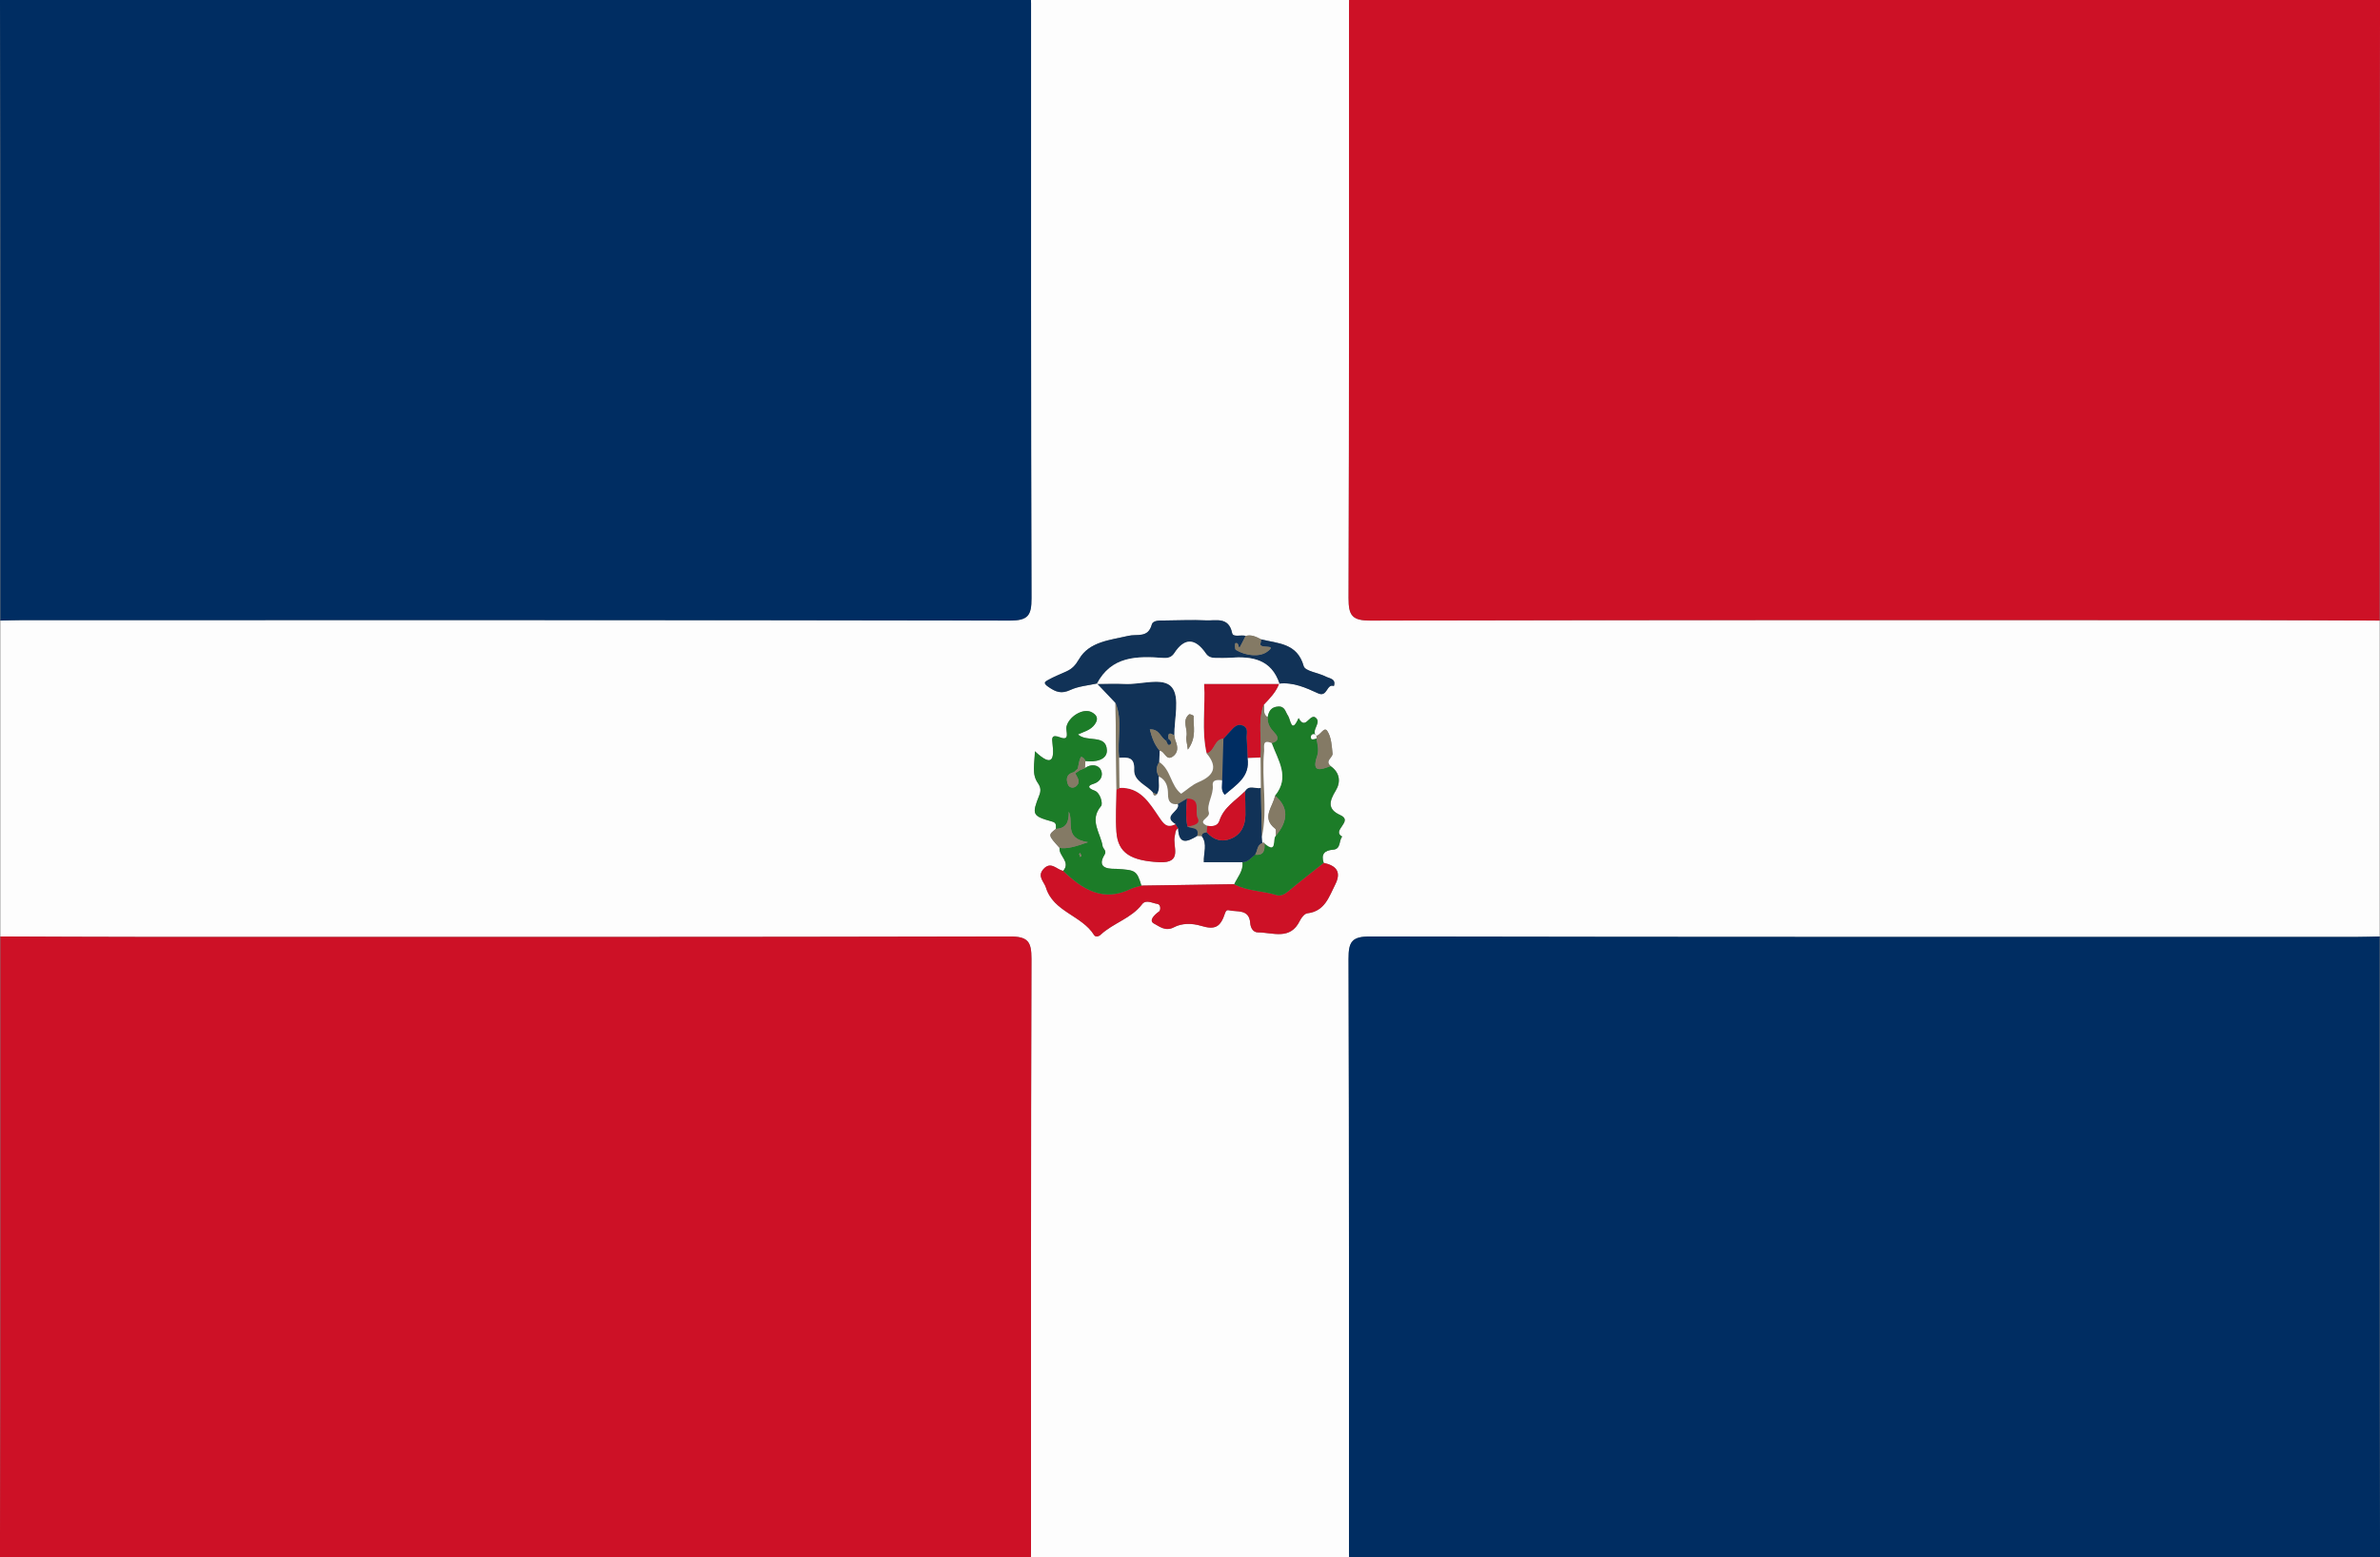 <?xml version="1.0" encoding="utf-8"?>
<!-- Generator: Adobe Illustrator 28.2.0, SVG Export Plug-In . SVG Version: 6.00 Build 0)  -->
<svg version="1.1" id="Capa_1" xmlns="http://www.w3.org/2000/svg" xmlns:xlink="http://www.w3.org/1999/xlink" x="0px" y="0px"
	 viewBox="0 0 639.98 418.81" style="enable-background:new 0 0 639.98 418.81;" xml:space="preserve">
<rect x="0" y="0" width="639.98" height="418.81" fill="#808080" stroke="none"/>
<style type="text/css">
	.st0{fill:#FFFFFF;}
	.st1{fill:#FDFDFD;}
	.st2{fill:#002D62;}
	.st3{fill:#CD1126;}
	.st4{fill:#1C7C28;}
	.st5{fill:#113257;}
	.st6{fill:#847A65;}
</style>
<g>
	<path class="st1" d="M362.98,422.81c-28.66,0-57.31,0-85.97,0c0.08-1.66,0.23-3.32,0.23-4.97c0.01-53.3-0.05-106.6,0.12-159.9
		c0.02-4.7-0.96-6.06-5.91-6.05c-77.96,0.18-155.92,0.13-233.88,0.12c-12.49,0-24.98-0.08-37.47-0.12c0-28.32,0-56.64,0-84.96
		c2-0.04,3.99-0.12,5.99-0.12c88.46-0.01,176.93-0.05,265.39,0.12c4.95,0.01,5.9-1.35,5.89-6.04c-0.18-53.3-0.11-106.61-0.12-159.91
		c0-1.66-0.15-3.31-0.24-4.97c28.66,0,57.31,0,85.97,0c-0.08,1.66-0.23,3.32-0.23,4.97c-0.01,53.3,0.05,106.6-0.12,159.9
		c-0.02,4.7,0.96,6.06,5.91,6.05c77.96-0.18,155.92-0.13,233.88-0.12c12.49,0,24.98,0.08,37.47,0.12c0,28.32,0,56.64,0,84.96
		c-2,0.04-3.99,0.12-5.99,0.12c-88.46,0.01-176.93,0.05-265.39-0.12c-4.95-0.01-5.9,1.35-5.89,6.04
		c0.18,53.3,0.11,106.61,0.12,159.91C362.74,419.5,362.9,421.15,362.98,422.81z M321.93,224.83c0.4,0.01,0.81,0.03,1.21,0.04
		c1.62,2.14,0.46,4.54,0.57,7.03c3.51,0,6.95,0,10.4,0c0.28,2.35-1.33,4.01-2.21,5.93c-8.33,0.13-16.66,0.25-24.98,0.38
		c-1.24-4.14-1.65-4.17-6.68-4.5c-0.9-0.06-5.89,0.43-3.21-3.87c0.6-0.97-0.46-1.65-0.54-2.17c-0.5-3.54-3.74-7-0.42-10.87
		c0.52-0.61-0.19-3.59-1.77-4.14c-1.72-0.61-1.94-1.32-0.45-1.76c2.28-0.66,2.82-2.46,2.17-3.79c-0.7-1.45-2.69-1.69-4.3-0.51
		c0.04-0.64,0.08-1.27,0.12-1.91c2.66,0.36,5.9-0.26,5.79-2.92c-0.19-4.41-5.38-2-7.77-4.23c1.64-0.77,3.4-1.13,4.54-2.74
		c1.15-1.63,0.36-2.58-0.83-3.22c-2.36-1.27-6.31,1.25-6.82,3.98c-0.19,1.04,1.1,3.85-1.67,2.78c-2.42-0.93-2.23,0.3-2.07,1.62
		c0.49,4.16,0.04,6.59-4.73,2.11c-0.07,3.38-0.91,6.13,0.8,8.55c0.8,1.14,0.83,2.12,0.4,3.22c-2.08,5.29-1.96,5.62,3.53,7.17
		c1.18,0.34,0.89,1.17,0.92,1.94c-2.14,1.66-2.14,1.66,0.98,5.12c-0.27,2.15,3.06,3.74,0.98,6.18c-1.75-0.31-3.28-2.73-5.31-0.47
		c-1.76,1.96,0.2,3.4,0.68,4.98c2,6.53,9.64,7.45,12.95,12.76c0.38,0.6,1.23,0.42,1.76-0.09c3.39-3.17,8.21-4.35,11.15-8.21
		c1.04-1.36,2.77-0.26,4.11-0.08c0.94,0.13,0.92,1.71,0.45,2.04c-1.35,0.94-2.88,2.52-1.29,3.29c1.25,0.61,2.95,2.22,5.32,0.94
		c2.02-1.09,4.76-1.13,7.27-0.37c3.77,1.14,5.22,0.35,6.46-3.47c0.21-0.64,0.54-0.82,0.94-0.73c2.29,0.56,5.53-0.45,5.82,3.5
		c0.09,1.26,0.8,2.46,2.06,2.46c4,0,8.68,2.21,11.27-3.12c0.4-0.83,1.26-1.92,2.01-2.01c4.7-0.55,5.8-4.38,7.5-7.73
		c1.76-3.47,0.24-5.11-3.09-5.84c-0.78-2.35,0.21-3.37,2.55-3.55c2.17-0.16,1.5-2.43,2.44-3.52c-3.01-1.66,3.19-4.14-0.53-5.8
		c-3.48-1.56-2.95-3.71-1.22-6.54c1.39-2.26,1.21-4.85-1.37-6.62c-1.68-1.44,0.6-2.3,0.5-3.38c-0.21-2.08-0.32-4.44-1.4-6.06
		c-0.89-1.35-1.8,1.19-3.01,1.29c-1.46-1.62,1.89-3.71-0.39-5.08c-1.56-0.38-2.53,3.54-4.29,0.3c-1.96,4.44-2.16,0.36-2.86-0.64
		c-0.72-1.02-0.81-2.58-2.65-2.46c-1.87,0.12-2.53,1.28-2.81,2.87c-1.46-0.77-0.75-2.23-1.07-3.36c1.61-1.72,3.3-3.38,4.12-5.68
		c3.81-0.43,7.2,1.1,10.47,2.61c2.57,1.18,2.25-2.7,4.26-1.96c0.64-1.97-1.18-2.02-2.14-2.52c-2.01-1.05-5.6-1.45-5.98-2.83
		c-1.75-6.23-6.91-6.06-11.48-7.21c-1.29-0.68-2.58-1.34-4.12-0.91c-1.23-0.39-3.38,0.48-3.64-0.76c-0.93-4.49-4.37-3.28-7.08-3.42
		c-3.63-0.19-7.29,0-10.93,0.03c-1.34,0.01-3.26-0.14-3.59,1.09c-1.02,3.71-3.95,2.48-6.31,3.04c-4.87,1.15-10.5,1.53-13.25,6.26
		c-1.01,1.73-1.89,2.62-3.45,3.33c-1.65,0.75-3.35,1.41-4.92,2.3c-0.81,0.46-1.42,0.78,0.12,1.84c2.09,1.44,3.53,1.93,5.94,0.81
		c2.18-1.01,4.75-1.19,7.15-1.73c1.65,1.74,3.3,3.48,4.95,5.22c0.09,7.75,0.18,15.5,0.28,23.25c-0.03,3.82-0.29,7.66-0.02,11.46
		c0.41,5.75,3.96,7.72,11.43,8.14c6.57,0.36,3.6-4.23,4.25-6.97c0.19-0.79,0.08-1.67,0.92-2.16
		C316.96,227.36,319.3,226.45,321.93,224.83z"/>
	<path class="st2" d="M277.01-4c0.08,1.66,0.24,3.31,0.24,4.97c0.01,53.3-0.05,106.61,0.12,159.91c0.02,4.69-0.93,6.05-5.89,6.04
		c-88.46-0.17-176.93-0.13-265.39-0.12c-2,0-3.99,0.08-5.99,0.12C0.1,111.28,0.14,55.64,0,0c-0.01-3.42,0.67-4.1,4.1-4.09
		C95.07-3.97,186.04-4,277.01-4z"/>
	<path class="st3" d="M639.89,166.92c-12.49-0.04-24.98-0.12-37.47-0.12c-77.96-0.01-155.92-0.06-233.88,0.12
		c-4.95,0.01-5.92-1.35-5.91-6.05c0.18-53.3,0.11-106.6,0.12-159.9c0-1.66,0.15-3.32,0.23-4.97c90.97,0,181.94,0.02,272.91-0.1
		c3.42,0,4.1,0.67,4.1,4.09C639.85,55.64,639.89,111.28,639.89,166.92z"/>
	<path class="st3" d="M0.1,251.89c12.49,0.04,24.98,0.12,37.47,0.12c77.96,0.01,155.92,0.06,233.88-0.12
		c4.95-0.01,5.92,1.35,5.91,6.05c-0.18,53.3-0.11,106.6-0.12,159.9c0,1.66-0.15,3.32-0.23,4.97c-90.87,0-181.74-0.02-272.61,0.08
		c-3.44,0-4.43-0.5-4.41-4.27C0.15,363.05,0.1,307.47,0.1,251.89z"/>
	<path class="st2" d="M362.98,422.81c-0.08-1.66-0.24-3.31-0.24-4.97c-0.01-53.3,0.05-106.61-0.12-159.91
		c-0.02-4.69,0.93-6.05,5.89-6.04c88.46,0.17,176.93,0.13,265.39,0.12c2,0,3.99-0.08,5.99-0.12c0,55.64-0.04,111.28,0.1,166.92
		c0.01,3.42-0.67,4.1-4.1,4.09C544.92,422.79,453.95,422.81,362.98,422.81z"/>
	<path class="st3" d="M306.92,238.21c8.33-0.13,16.66-0.25,24.98-0.38c3.54,1.88,7.6,1.75,11.34,2.91c1.1,0.34,2.16-0.16,3.15-0.99
		c3.12-2.63,6.35-5.11,9.55-7.66c3.33,0.73,4.85,2.37,3.09,5.84c-1.7,3.36-2.8,7.19-7.5,7.73c-0.75,0.09-1.61,1.18-2.01,2.01
		c-2.59,5.33-7.26,3.13-11.27,3.12c-1.26,0-1.97-1.2-2.06-2.46c-0.28-3.95-3.53-2.94-5.82-3.5c-0.4-0.1-0.73,0.08-0.94,0.73
		c-1.24,3.82-2.69,4.61-6.46,3.47c-2.51-0.76-5.24-0.72-7.27,0.37c-2.37,1.27-4.07-0.33-5.32-0.94c-1.59-0.77-0.06-2.35,1.29-3.29
		c0.48-0.33,0.5-1.91-0.45-2.04c-1.34-0.18-3.07-1.28-4.11,0.08c-2.94,3.86-7.76,5.04-11.15,8.21c-0.54,0.5-1.39,0.69-1.76,0.09
		c-3.31-5.31-10.94-6.23-12.95-12.76c-0.48-1.57-2.44-3.01-0.68-4.98c2.03-2.26,3.56,0.16,5.31,0.47
		c5.17,4.97,10.71,8.48,18.19,4.84C304.97,238.66,305.97,238.5,306.92,238.21z"/>
	<path class="st4" d="M355.93,232.1c-3.19,2.54-6.43,5.03-9.55,7.66c-0.99,0.83-2.04,1.34-3.15,0.99c-3.74-1.16-7.8-1.03-11.34-2.91
		c0.88-1.92,2.49-3.58,2.21-5.93c1.53,0,2.33-1.22,3.39-2.01c2.39,0.25,2.64-1.24,2.51-3.06c3.54,3.07,2.04-1.37,3.06-2.06
		c3.46-4.07,3.38-7.77-0.23-10.78c4.11-4.99,0.78-9.51-0.89-14.13c1.84-0.46,1.97-1.51,0.79-2.74c-1.16-1.21-2-2.47-1.87-4.21
		c0.28-1.6,0.94-2.76,2.81-2.87c1.84-0.11,1.93,1.44,2.65,2.46c0.7,1,0.9,5.08,2.86,0.64c1.77,3.24,2.74-0.69,4.29-0.3
		c2.28,1.37-1.07,3.46,0.39,5.08c0,0,0.08-0.11,0.08-0.11c-0.85-0.78-1.53-0.08-1.47,0.53c0.09,0.86,0.95,0.39,1.51,0.27
		c0.27,1.59,0.74,3.12,0.17,4.78c-1.58,4.6,1.05,3.63,3.62,2.67c2.57,1.77,2.76,4.35,1.37,6.62c-1.74,2.82-2.27,4.98,1.22,6.54
		c3.73,1.67-2.48,4.14,0.53,5.8c-0.94,1.09-0.27,3.35-2.44,3.52C356.15,228.73,355.16,229.75,355.93,232.1z"/>
	<path class="st4" d="M306.92,238.21c-0.95,0.29-1.95,0.45-2.83,0.88c-7.48,3.64-13.02,0.14-18.19-4.84
		c2.08-2.44-1.25-4.02-0.98-6.18c2.03,0.29,3.91-0.24,7.64-1.53c-6.58-0.98-3.78-5.3-5.17-8.23c0.08,2.7-0.61,4.51-3.45,4.65
		c-0.03-0.77,0.26-1.6-0.92-1.94c-5.49-1.56-5.61-1.88-3.53-7.17c0.43-1.1,0.41-2.08-0.4-3.22c-1.71-2.42-0.87-5.18-0.8-8.55
		c4.77,4.48,5.22,2.05,4.73-2.11c-0.16-1.32-0.35-2.56,2.07-1.62c2.76,1.06,1.47-1.74,1.67-2.78c0.51-2.73,4.46-5.25,6.82-3.98
		c1.19,0.64,1.98,1.59,0.83,3.22c-1.14,1.61-2.9,1.98-4.54,2.74c2.39,2.23,7.58-0.17,7.77,4.23c0.11,2.66-3.13,3.28-5.79,2.92
		c-0.16-0.7-1.07-1.32-1.23-1.02c-0.49,0.9-0.57,2.03-0.8,3.06c-0.34,0.32-0.69,0.63-1.03,0.95c-1.99,0.45-2.24,1.83-1.59,3.39
		c0.34,0.82,1.4,1.02,2.12,0.43c1.42-1.16,0.39-2.35-0.19-3.49c0.39-0.27,0.78-0.55,1.18-0.82c0.48-0.2,0.95-0.4,1.43-0.6
		c1.61-1.17,3.6-0.94,4.3,0.51c0.65,1.34,0.11,3.13-2.17,3.79c-1.49,0.43-1.27,1.15,0.45,1.76c1.58,0.56,2.3,3.54,1.77,4.14
		c-3.32,3.87-0.08,7.33,0.42,10.87c0.07,0.52,1.14,1.2,0.54,2.17c-2.68,4.3,2.31,3.81,3.21,3.87
		C305.27,234.05,305.68,234.07,306.92,238.21z M290.8,230.2c-0.11-0.26-0.22-0.52-0.33-0.78c-0.1,0.11-0.31,0.24-0.29,0.32
		c0.06,0.27,0.2,0.52,0.31,0.78C290.6,230.42,290.7,230.31,290.8,230.2z"/>
	<path class="st5" d="M339.08,171.97c4.57,1.15,9.74,0.98,11.48,7.21c0.39,1.38,3.97,1.78,5.98,2.83c0.96,0.5,2.78,0.55,2.14,2.52
		c-2.02-0.74-1.69,3.14-4.26,1.96c-3.27-1.5-6.66-3.04-10.47-2.61c0,0,0.1,0.07,0.1,0.07c-2.16-6.62-7.37-7.46-13.28-7.03
		c-1.32,0.1-2.66,0.07-3.98,0.05c-1.01-0.01-1.89-0.24-2.54-1.2c-2.89-4.21-5.77-4.25-8.47-0.09c-0.78,1.2-1.84,1.37-2.99,1.29
		c-7.08-0.51-13.94-0.53-17.86,6.99c0,0,0.07-0.12,0.07-0.12c-2.4,0.54-4.97,0.72-7.15,1.73c-2.41,1.12-3.85,0.63-5.94-0.81
		c-1.54-1.06-0.93-1.38-0.12-1.84c1.57-0.89,3.27-1.55,4.92-2.3c1.56-0.71,2.44-1.6,3.45-3.33c2.75-4.73,8.38-5.11,13.25-6.26
		c2.36-0.56,5.29,0.68,6.31-3.04c0.34-1.23,2.26-1.08,3.59-1.09c3.64-0.02,7.3-0.21,10.93-0.03c2.71,0.14,6.15-1.06,7.08,3.42
		c0.26,1.24,2.41,0.37,3.64,0.76c-0.55,1.06-1.09,2.12-1.64,3.18c-0.52-0.32-0.16-1.49-1.12-1.22c-0.14,0.04-0.19,1.6,0.12,1.79
		c2.69,1.64,6.39,1.96,8.37,0.53c3.28-2.37-2.49-0.49-1.72-2.39C339.09,172.66,339.04,172.3,339.08,171.97z"/>
	<path class="st5" d="M299.95,189.07c-1.65-1.74-3.3-3.48-4.95-5.22c0,0-0.07,0.12-0.07,0.12c2.49-0.01,4.98-0.14,7.45,0
		c4.41,0.25,10.44-1.98,12.77,0.94c2.19,2.74,0.58,8.52,0.64,12.96c-1.14-0.84-1.83-0.86-1.59,0.86c-0.21,0.18-0.42,0.36-0.63,0.53
		c-1.49-0.81-1.79-3.23-4.38-3.06c0.56,2.19,1.23,4.11,2.65,5.73c-0.04,1.02-0.08,2.04-0.11,3.06c-0.87,1.26-0.93,2.55-0.09,3.85
		c-0.16,1.61,0.42,3.3-0.54,4.82c-0.34-0.14-0.69-0.28-1.03-0.42c-1.7-2.11-5.23-3.01-5.09-6.26c0.15-3.44-1.81-3.26-4.04-3.17
		C300.35,198.92,301.97,193.87,299.95,189.07z"/>
	<path class="st3" d="M343.95,183.88c-0.82,2.3-2.51,3.96-4.12,5.68c-1.73,4.64-0.41,9.47-0.86,14.19c-1.17,0.05-2.33,0.11-3.5,0.16
		c-0.08-1.78-0.09-3.56-0.25-5.33c-0.11-1.19,0.62-2.73-0.99-3.42c-1.49-0.63-2.41,0.43-3.29,1.4c-0.65,0.71-1.3,1.43-1.95,2.15
		c-2.53,0.13-2.31,3.42-4.52,3.93c-1.43-6.14-0.31-12.38-0.67-18.7c6.77,0,13.51,0,20.26,0L343.95,183.88z"/>
	<path class="st3" d="M316.8,222.78c-0.84,0.5-0.73,1.37-0.92,2.16c-0.65,2.74,2.32,7.33-4.25,6.97
		c-7.46-0.41-11.02-2.39-11.43-8.14c-0.27-3.8,0-7.64,0.03-11.46c0.32-0.03,0.59-0.16,0.8-0.4c5.57-0.25,8.05,4.01,10.57,7.73
		c1.31,1.93,2.13,3.19,4.48,2.03C316.32,222.04,316.56,222.41,316.8,222.78z"/>
	<path class="st5" d="M337.5,229.9c-1.06,0.78-1.86,2.01-3.39,2.01c-3.44,0-6.89,0-10.4,0c-0.12-2.5,1.05-4.9-0.58-7.04
		c0.01-0.9,0.76-0.86,1.34-1.03c1.81,2.11,4.11,2.79,6.62,1.71c2.69-1.15,3.76-3.53,3.79-6.36c0.02-2.12-0.06-4.25-0.1-6.37
		c1.1-1.85,2.84-0.55,4.26-0.88c0.09,4.38,0.19,8.75,0.28,13.13c0.04,0.57,0.08,1.15,0.11,1.72
		C337.93,227.29,338.21,228.9,337.5,229.9z"/>
	<path class="st6" d="M324.48,223.84c-0.58,0.17-1.32,0.13-1.33,1.03c-0.4-0.01-0.8-0.03-1.21-0.04c0.66-2.43-1.52-1.89-2.61-2.49
		c1.42-0.26,3.62-0.62,2.73-2.34c-0.89-1.72,1.07-5.22-2.85-5.21c-0.84,0.5-1.67,0.99-2.51,1.49c-1.93,0.22-2.62-0.71-2.62-2.58
		c0-1.97-0.41-3.86-2.44-4.86c-0.84-1.31-0.77-2.59,0.09-3.86c3.14,2.01,3.02,6.33,5.88,8.52c1.59-1.1,2.97-2.42,4.61-3.1
		c4.12-1.72,5.38-4.04,2.24-7.75c2.2-0.51,1.99-3.8,4.52-3.93c-0.11,3.72-0.23,7.43-0.34,11.15c-1.17-0.11-2.7-0.25-2.53,1.37
		c0.27,2.61-1.73,5.04-1.06,7.23c0.49,1.62-3.45,2.3-0.4,3.65C324.59,222.7,324.53,223.27,324.48,223.84z"/>
	<path class="st6" d="M339.33,225.07c-0.09-4.38-0.19-8.75-0.29-13.13c-0.03-2.73-0.06-5.46-0.08-8.19
		c0.45-4.72-0.87-9.54,0.86-14.19c0.31,1.13-0.39,2.59,1.07,3.36c-0.13,1.74,0.71,3.01,1.87,4.21c1.18,1.23,1.05,2.28-0.79,2.74
		c-2.69-1.11-1.92,0.99-2.04,2.22C339.17,209.74,340.94,217.45,339.33,225.07z"/>
	<path class="st6" d="M357.81,206.08c-2.58,0.96-5.21,1.92-3.62-2.67c0.57-1.66,0.1-3.2-0.17-4.78c-0.03-0.27-0.05-0.53-0.04-0.8
		c0,0-0.08,0.11-0.08,0.11c1.21-0.11,2.12-2.64,3.01-1.29c1.08,1.63,1.2,3.99,1.4,6.06C358.41,203.77,356.13,204.64,357.81,206.08z"
		/>
	<path class="st6" d="M283.95,222.95c2.84-0.13,3.53-1.94,3.45-4.65c1.39,2.93-1.41,7.25,5.17,8.23c-3.73,1.3-5.61,1.82-7.64,1.53
		C281.81,224.62,281.81,224.62,283.95,222.95z"/>
	<path class="st5" d="M319.32,222.35c1.09,0.6,3.27,0.05,2.61,2.49c-2.63,1.62-4.98,2.53-5.14-2.05c-0.24-0.37-0.48-0.74-0.71-1.11
		c-3.76-2.25,1.37-3.48,0.62-5.39c0.84-0.5,1.67-0.99,2.5-1.49C318.95,217.32,318.79,219.84,319.32,222.35z"/>
	<path class="st6" d="M339.08,171.97c-0.03,0.33,0.01,0.69-0.11,0.98c-0.78,1.9,4.99,0.02,1.72,2.39c-1.98,1.43-5.68,1.11-8.37-0.53
		c-0.31-0.19-0.25-1.75-0.12-1.79c0.96-0.27,0.6,0.91,1.12,1.22c0.55-1.06,1.09-2.12,1.64-3.18
		C336.49,170.63,337.79,171.29,339.08,171.97z"/>
	<path class="st6" d="M301.03,211.92c-0.21,0.24-0.48,0.37-0.8,0.4c-0.09-7.75-0.19-15.5-0.28-23.25c2.02,4.8,0.4,9.85,0.99,14.75
		C300.97,206.52,301,209.22,301.03,211.92z"/>
	<path class="st6" d="M291.73,206.6c-0.48,0.2-0.95,0.4-1.43,0.6c-0.16-0.15-0.32-0.31-0.48-0.46c0.24-1.04,0.32-2.16,0.81-3.06
		c0.17-0.31,1.07,0.32,1.23,1.02C291.82,205.33,291.77,205.96,291.73,206.6z"/>
	<path class="st1" d="M339.33,225.07c1.61-7.62-0.16-15.33,0.59-22.97c0.12-1.23-0.64-3.33,2.04-2.22c1.67,4.62,5,9.14,0.89,14.13
		c-0.48,2.95-3.82,5.9,0.05,8.89c0.34,0.26,0.13,1.24,0.18,1.89c-1.02,0.69,0.48,5.13-3.06,2.06c0,0-0.27-0.24-0.27-0.24l-0.3,0.19
		C339.41,226.22,339.37,225.65,339.33,225.07z"/>
	<path class="st6" d="M343.08,224.79c-0.05-0.65,0.16-1.63-0.18-1.89c-3.87-2.99-0.52-5.94-0.05-8.89
		C346.46,217.02,346.54,220.72,343.08,224.79z"/>
	<path class="st6" d="M339.45,226.79l0.3-0.19c0,0,0.27,0.24,0.27,0.24c0.13,1.81-0.12,3.31-2.51,3.06
		C338.21,228.9,337.93,227.29,339.45,226.79z"/>
	<path class="st1" d="M353.97,197.82c-0.01,0.27,0.01,0.54,0.04,0.8c-0.56,0.11-1.42,0.58-1.51-0.27
		C352.44,197.74,353.12,197.04,353.97,197.82z"/>
	<path class="st6" d="M289.13,208.02c0.57,1.14,1.61,2.33,0.19,3.49c-0.71,0.59-1.77,0.39-2.12-0.43c-0.65-1.56-0.4-2.95,1.59-3.39
		C288.79,207.69,289.13,208.02,289.13,208.02z"/>
	<path class="st6" d="M290.8,230.2c-0.1,0.11-0.2,0.22-0.31,0.33c-0.11-0.26-0.25-0.51-0.31-0.78c-0.02-0.08,0.19-0.21,0.29-0.32
		C290.58,229.68,290.69,229.94,290.8,230.2z"/>
	<path class="st6" d="M290.31,207.2c-0.39,0.27-0.78,0.55-1.18,0.82c0,0-0.34-0.33-0.34-0.33c0.34-0.32,0.69-0.63,1.03-0.95
		C289.98,206.89,290.14,207.05,290.31,207.2z"/>
	<path class="st1" d="M324.46,202.65c3.13,3.71,1.88,6.03-2.24,7.75c-1.64,0.69-3.02,2.01-4.61,3.1c-2.85-2.19-2.74-6.5-5.88-8.52
		c0.04-1.02,0.08-2.04,0.11-3.06c1.38,0.08,1.67,2.79,3.46,1.6c1.57-1.04,1.46-2.66,0.79-4.27c-0.18-0.43-0.21-0.92-0.3-1.39
		c-0.06-4.44,1.55-10.22-0.64-12.96c-2.33-2.92-8.36-0.69-12.77-0.94c-2.48-0.14-4.97-0.01-7.45,0c3.93-7.52,10.78-7.5,17.86-6.99
		c1.15,0.08,2.21-0.09,2.99-1.29c2.7-4.16,5.58-4.12,8.47,0.09c0.66,0.96,1.53,1.18,2.54,1.2c1.33,0.02,2.66,0.05,3.98-0.05
		c5.91-0.44,11.11,0.4,13.28,7.03c-6.74,0-13.49,0-20.26,0C324.15,190.27,323.03,196.51,324.46,202.65z M319.41,201.62
		c2.48-3.36,1.39-6.33,1.56-9.04c0.01-0.14-1.04-0.59-1.22-0.44c-2.04,1.73-0.26,3.99-0.72,5.98
		C318.86,198.88,319.18,199.74,319.41,201.62z"/>
	<path class="st1" d="M301.03,211.92c-0.03-2.7-0.06-5.4-0.1-8.1c2.24-0.09,4.2-0.27,4.04,3.17c-0.14,3.25,3.39,4.15,5.09,6.26
		c0.11,0.72,0.43,0.92,1.04,0.42c0.95-1.52,0.37-3.21,0.54-4.82c2.03,1.01,2.44,2.89,2.44,4.86c0,1.86,0.69,2.79,2.62,2.58
		c0.76,1.91-4.37,3.14-0.61,5.39c-2.36,1.16-3.18-0.1-4.48-2.03C309.08,215.93,306.6,211.67,301.03,211.92z"/>
	<path class="st6" d="M315.79,197.87c0.1,0.46,0.12,0.96,0.3,1.39c0.66,1.61,0.78,3.23-0.79,4.27c-1.79,1.19-2.08-1.52-3.46-1.6
		c-1.42-1.62-2.09-3.54-2.65-5.73c2.59-0.17,2.89,2.25,4.38,3.05c0.33,0.39,0.37,1.45,1.09,0.97c0.56-0.37,0.07-1.1-0.46-1.5
		C313.96,197.01,314.65,197.03,315.79,197.87z"/>
	<path class="st6" d="M311.1,213.66c-0.61,0.5-0.93,0.3-1.04-0.42C310.41,213.38,310.76,213.52,311.1,213.66z"/>
	<path class="st1" d="M338.96,203.75c0.03,2.73,0.06,5.46,0.08,8.19c-1.41,0.32-3.16-0.97-4.25,0.88c-2.45,2.5-5.71,4.26-6.88,7.93
		c-0.48,1.49-1.88,1.6-3.26,1.38c-3.05-1.35,0.9-2.03,0.4-3.65c-0.67-2.19,1.32-4.62,1.06-7.23c-0.17-1.62,1.37-1.48,2.53-1.37
		c0.09,1.26-0.49,2.63,0.7,3.9c3.05-2.69,6.87-4.81,6.12-9.86C336.63,203.86,337.8,203.81,338.96,203.75z"/>
	<path class="st2" d="M335.46,203.92c0.75,5.05-3.06,7.16-6.12,9.86c-1.19-1.27-0.61-2.64-0.7-3.9c0.11-3.72,0.23-7.43,0.34-11.15
		c0.65-0.72,1.29-1.44,1.95-2.15c0.88-0.97,1.8-2.03,3.29-1.4c1.61,0.69,0.89,2.23,0.99,3.42
		C335.37,200.36,335.39,202.14,335.46,203.92z"/>
	<path class="st3" d="M324.65,222.12c1.38,0.22,2.78,0.11,3.26-1.38c1.17-3.66,4.43-5.42,6.88-7.93c0.04,2.13,0.12,4.25,0.1,6.37
		c-0.03,2.83-1.1,5.21-3.79,6.36c-2.51,1.08-4.81,0.4-6.62-1.71C324.53,223.27,324.59,222.7,324.65,222.12z"/>
	<path class="st3" d="M319.32,222.35c-0.54-2.51-0.37-5.03-0.12-7.55c3.93-0.01,1.96,3.49,2.85,5.21
		C322.95,221.73,320.75,222.08,319.32,222.35z"/>
	<path class="st6" d="M319.41,201.62c-0.23-1.88-0.55-2.75-0.38-3.49c0.45-1.99-1.32-4.25,0.72-5.98c0.17-0.15,1.22,0.31,1.22,0.44
		C320.8,195.29,321.89,198.26,319.41,201.62z"/>
	<path class="st5" d="M314.2,198.73c0.53,0.4,1.02,1.13,0.46,1.5c-0.72,0.47-0.75-0.58-1.09-0.97
		C313.79,199.08,314,198.91,314.2,198.73z"/>
</g>
</svg>
